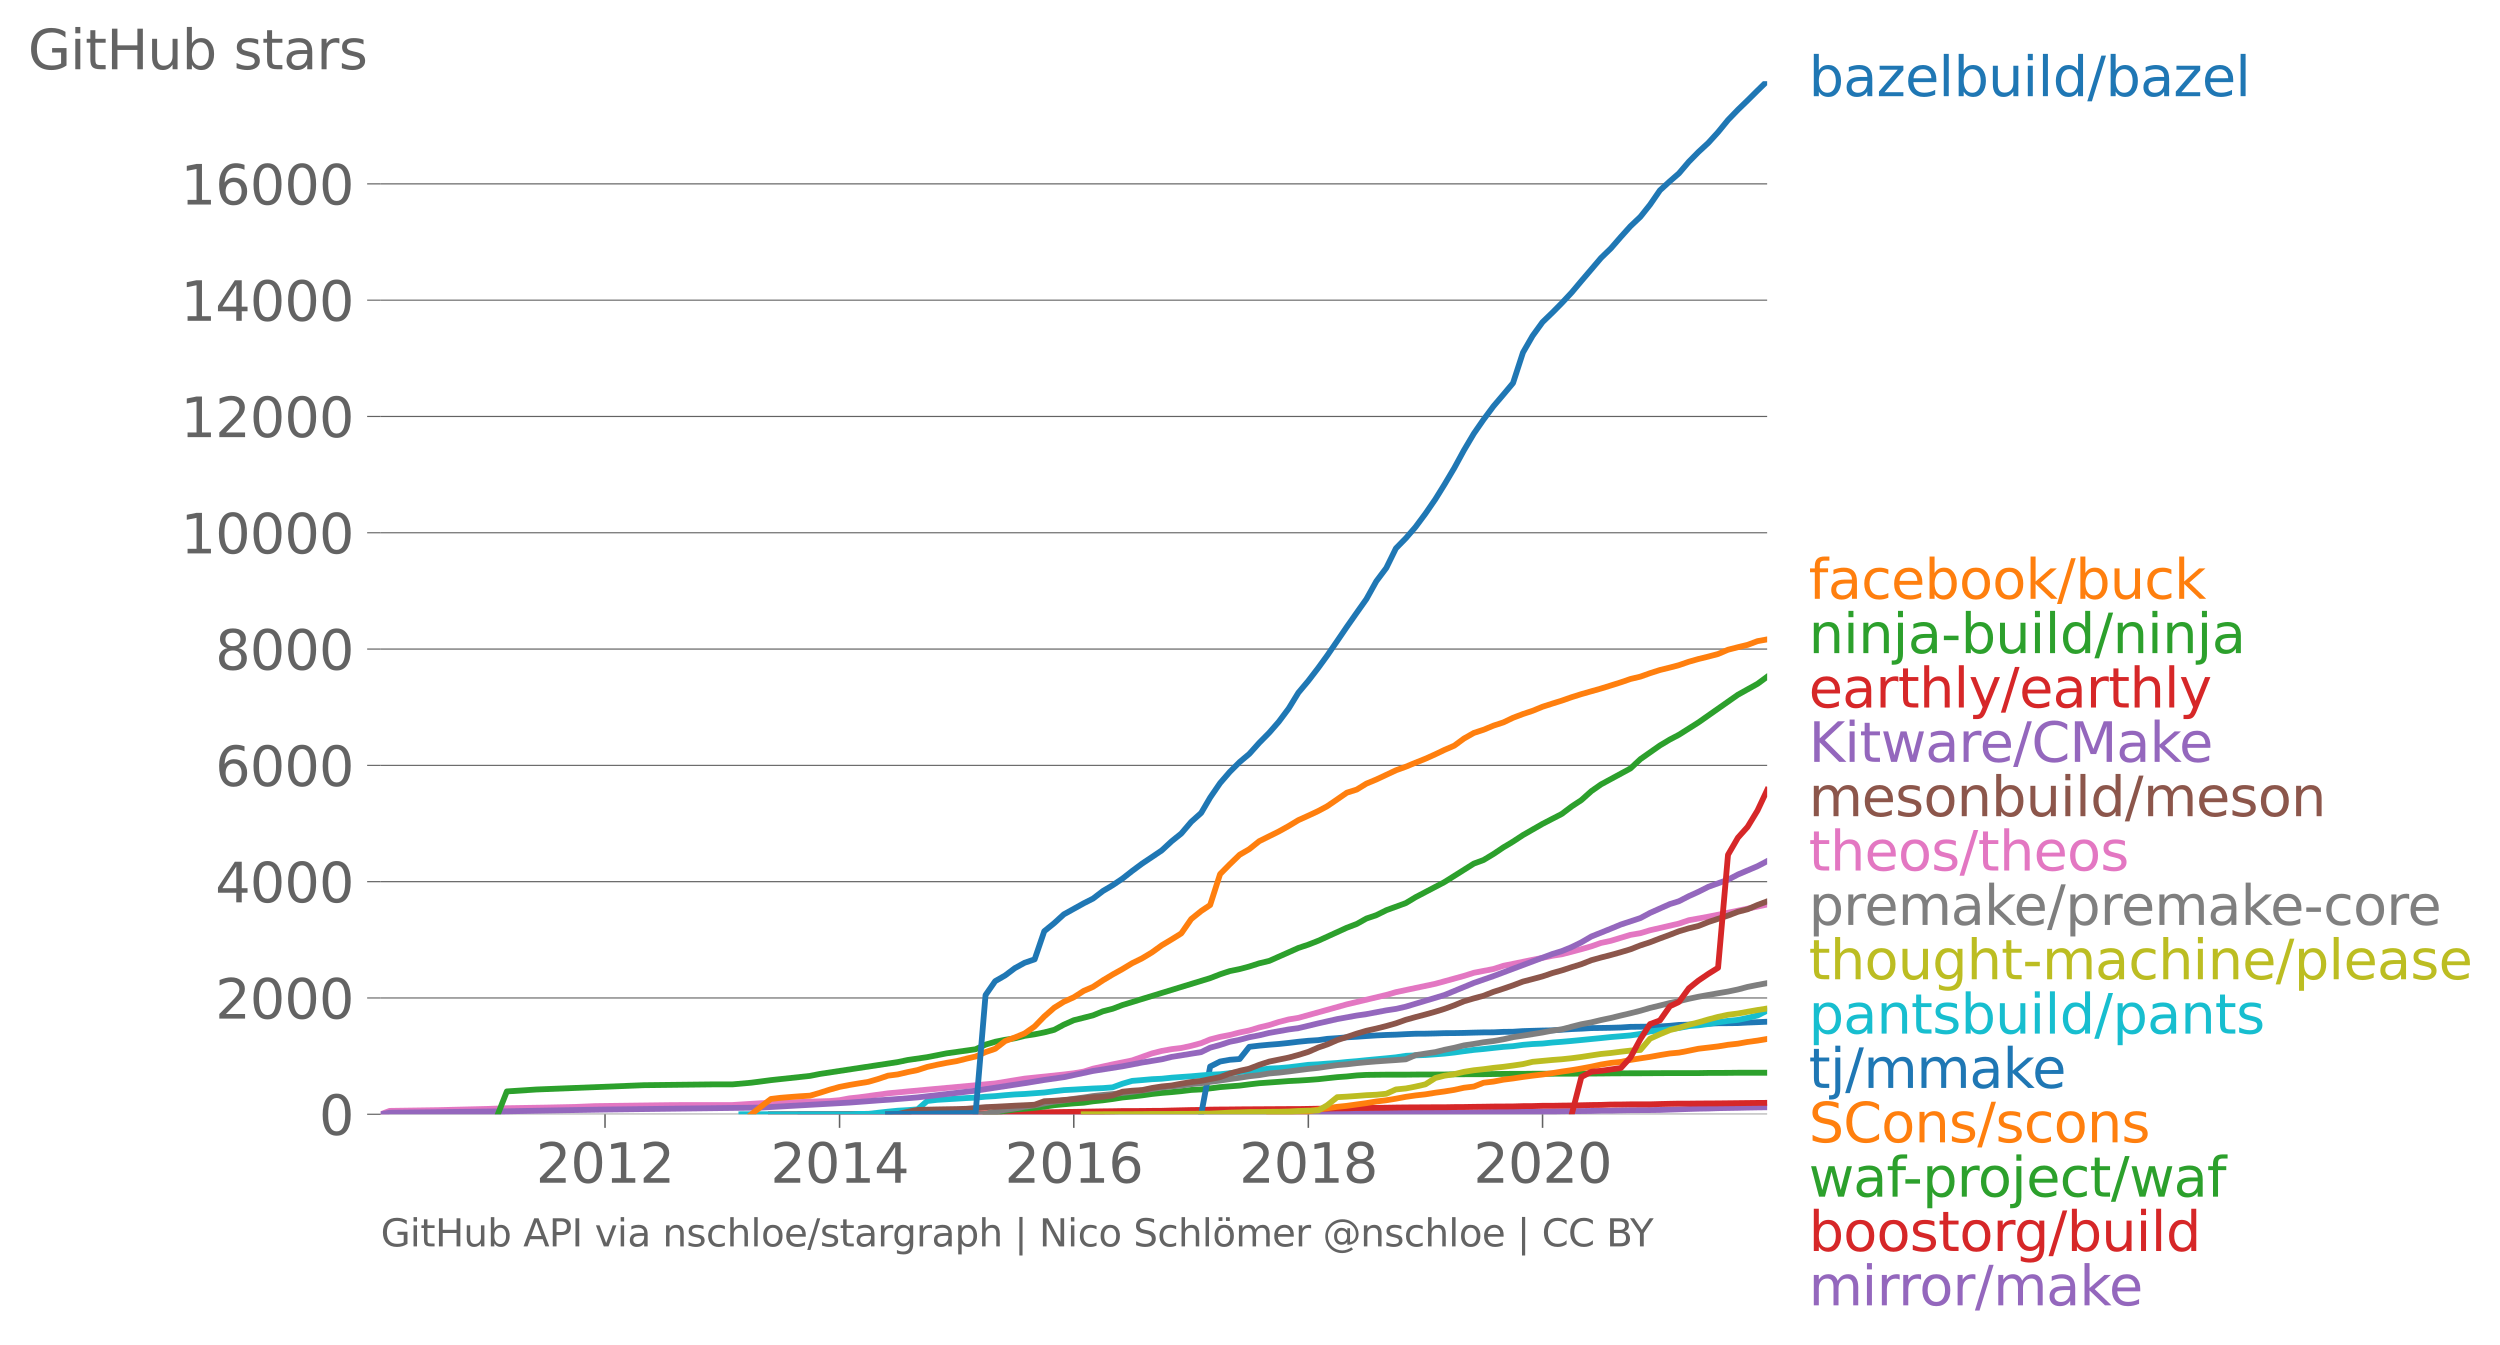 <svg xmlns:xlink="http://www.w3.org/1999/xlink" width="858.618" height="461.806" viewBox="0 0 643.964 346.355" xmlns="http://www.w3.org/2000/svg"><defs><style>*{stroke-linejoin:round;stroke-linecap:butt}</style></defs><g id="figure_1"><path d="M0 346.355h643.964V0H0v346.355z" style="fill:none" id="patch_1"/><g id="axes_1"><path d="M98.073 287.02h357.12V20.908H98.073V287.02z" style="fill:none" id="patch_2"/><g id="matplotlib.axis_1"><g id="xtick_1"><g id="line2d_1"><defs><path id="mb56881db1c" d="M0 0v3.5" style="stroke:#636363;stroke-width:.4"/></defs><use xlink:href="#mb56881db1c" x="155.844" y="287.02" style="fill:#636363;stroke:#636363;stroke-width:.4"/></g><g style="fill:#636363" transform="matrix(.14 0 0 -.14 138.029 304.658)" id="text_1"><defs><path id="DejaVuSans-32" d="M1228 531h2203V0H469v531q359 372 979 998 621 627 780 809 303 340 423 576 121 236 121 464 0 372-261 606-261 235-680 235-297 0-627-103-329-103-704-313v638q381 153 712 231 332 78 607 78 725 0 1156-363 431-362 431-968 0-288-108-546-107-257-392-607-78-91-497-524-418-433-1181-1211z" transform="scale(.016)"/><path id="DejaVuSans-30" d="M2034 4250q-487 0-733-480-245-479-245-1442 0-959 245-1439 246-480 733-480 491 0 736 480 246 480 246 1439 0 963-246 1442-245 480-736 480zm0 500q785 0 1199-621 414-620 414-1801 0-1178-414-1799Q2819-91 2034-91q-784 0-1198 620-414 621-414 1799 0 1181 414 1801 414 621 1198 621z" transform="scale(.016)"/><path id="DejaVuSans-31" d="M794 531h1031v3560L703 3866v575l1116 225h631V531h1031V0H794v531z" transform="scale(.016)"/></defs><use xlink:href="#DejaVuSans-32"/><use xlink:href="#DejaVuSans-30" x="63.623"/><use xlink:href="#DejaVuSans-31" x="127.246"/><use xlink:href="#DejaVuSans-32" x="190.869"/></g></g><g id="xtick_2"><use xlink:href="#mb56881db1c" x="216.259" y="287.02" style="fill:#636363;stroke:#636363;stroke-width:.4" id="line2d_2"/><g style="fill:#636363" transform="matrix(.14 0 0 -.14 198.444 304.658)" id="text_2"><defs><path id="DejaVuSans-34" d="M2419 4116 825 1625h1594v2491zm-166 550h794V1625h666v-525h-666V0h-628v1100H313v609l1940 2957z" transform="scale(.016)"/></defs><use xlink:href="#DejaVuSans-32"/><use xlink:href="#DejaVuSans-30" x="63.623"/><use xlink:href="#DejaVuSans-31" x="127.246"/><use xlink:href="#DejaVuSans-34" x="190.869"/></g></g><g id="xtick_3"><use xlink:href="#mb56881db1c" x="276.592" y="287.02" style="fill:#636363;stroke:#636363;stroke-width:.4" id="line2d_3"/><g style="fill:#636363" transform="matrix(.14 0 0 -.14 258.777 304.658)" id="text_3"><defs><path id="DejaVuSans-36" d="M2113 2584q-425 0-674-291-248-290-248-796 0-503 248-796 249-292 674-292t673 292q248 293 248 796 0 506-248 796-248 291-673 291zm1253 1979v-575q-238 112-480 171-242 60-480 60-625 0-955-422-329-422-376-1275 184 272 462 417 279 145 613 145 703 0 1111-427 408-426 408-1160 0-719-425-1154Q2819-91 2113-91q-810 0-1238 620-428 621-428 1799 0 1106 525 1764t1409 658q238 0 480-47t505-140z" transform="scale(.016)"/></defs><use xlink:href="#DejaVuSans-32"/><use xlink:href="#DejaVuSans-30" x="63.623"/><use xlink:href="#DejaVuSans-31" x="127.246"/><use xlink:href="#DejaVuSans-36" x="190.869"/></g></g><g id="xtick_4"><use xlink:href="#mb56881db1c" x="337.007" y="287.02" style="fill:#636363;stroke:#636363;stroke-width:.4" id="line2d_4"/><g style="fill:#636363" transform="matrix(.14 0 0 -.14 319.192 304.658)" id="text_4"><defs><path id="DejaVuSans-38" d="M2034 2216q-450 0-708-241-257-241-257-662 0-422 257-663 258-241 708-241t709 242q260 243 260 662 0 421-258 662-257 241-711 241zm-631 268q-406 100-633 378-226 279-226 679 0 559 398 884 399 325 1092 325 697 0 1094-325t397-884q0-400-227-679-226-278-629-378 456-106 710-416 255-309 255-755 0-679-414-1042Q2806-91 2034-91q-771 0-1186 362-414 363-414 1042 0 446 256 755 257 310 713 416zm-231 997q0-362 226-565 227-203 636-203 407 0 636 203 230 203 230 565 0 363-230 566-229 203-636 203-409 0-636-203-226-203-226-566z" transform="scale(.016)"/></defs><use xlink:href="#DejaVuSans-32"/><use xlink:href="#DejaVuSans-30" x="63.623"/><use xlink:href="#DejaVuSans-31" x="127.246"/><use xlink:href="#DejaVuSans-38" x="190.869"/></g></g><g id="xtick_5"><use xlink:href="#mb56881db1c" x="397.34" y="287.02" style="fill:#636363;stroke:#636363;stroke-width:.4" id="line2d_5"/><g style="fill:#636363" transform="matrix(.14 0 0 -.14 379.525 304.658)" id="text_5"><use xlink:href="#DejaVuSans-32"/><use xlink:href="#DejaVuSans-30" x="63.623"/><use xlink:href="#DejaVuSans-32" x="127.246"/><use xlink:href="#DejaVuSans-30" x="190.869"/></g></g></g><g id="matplotlib.axis_2"><g id="ytick_1"><path d="M98.073 287.02h357.12" clip-path="url(#pc12e504755)" style="fill:none;stroke:#636363;stroke-width:.3;stroke-linecap:square" id="line2d_6"/><g id="line2d_7"><defs><path id="m6173ed3a2f" d="M0 0h-3.5" style="stroke:#636363;stroke-width:.3"/></defs><use xlink:href="#m6173ed3a2f" x="98.073" y="287.02" style="fill:#636363;stroke:#636363;stroke-width:.3"/></g><use xlink:href="#DejaVuSans-30" style="fill:#636363" transform="matrix(.14 0 0 -.14 82.166 292.34)" id="text_6"/></g><g id="ytick_2"><path d="M98.073 257.063h357.12" clip-path="url(#pc12e504755)" style="fill:none;stroke:#636363;stroke-width:.3;stroke-linecap:square" id="line2d_8"/><use xlink:href="#m6173ed3a2f" x="98.073" y="257.063" style="fill:#636363;stroke:#636363;stroke-width:.3" id="line2d_9"/><g style="fill:#636363" transform="matrix(.14 0 0 -.14 55.443 262.382)" id="text_7"><use xlink:href="#DejaVuSans-32"/><use xlink:href="#DejaVuSans-30" x="63.623"/><use xlink:href="#DejaVuSans-30" x="127.246"/><use xlink:href="#DejaVuSans-30" x="190.869"/></g></g><g id="ytick_3"><path d="M98.073 227.105h357.12" clip-path="url(#pc12e504755)" style="fill:none;stroke:#636363;stroke-width:.3;stroke-linecap:square" id="line2d_10"/><use xlink:href="#m6173ed3a2f" x="98.073" y="227.105" style="fill:#636363;stroke:#636363;stroke-width:.3" id="line2d_11"/><g style="fill:#636363" transform="matrix(.14 0 0 -.14 55.443 232.424)" id="text_8"><use xlink:href="#DejaVuSans-34"/><use xlink:href="#DejaVuSans-30" x="63.623"/><use xlink:href="#DejaVuSans-30" x="127.246"/><use xlink:href="#DejaVuSans-30" x="190.869"/></g></g><g id="ytick_4"><path d="M98.073 197.148h357.12" clip-path="url(#pc12e504755)" style="fill:none;stroke:#636363;stroke-width:.3;stroke-linecap:square" id="line2d_12"/><use xlink:href="#m6173ed3a2f" x="98.073" y="197.148" style="fill:#636363;stroke:#636363;stroke-width:.3" id="line2d_13"/><g style="fill:#636363" transform="matrix(.14 0 0 -.14 55.443 202.467)" id="text_9"><use xlink:href="#DejaVuSans-36"/><use xlink:href="#DejaVuSans-30" x="63.623"/><use xlink:href="#DejaVuSans-30" x="127.246"/><use xlink:href="#DejaVuSans-30" x="190.869"/></g></g><g id="ytick_5"><path d="M98.073 167.19h357.12" clip-path="url(#pc12e504755)" style="fill:none;stroke:#636363;stroke-width:.3;stroke-linecap:square" id="line2d_14"/><use xlink:href="#m6173ed3a2f" x="98.073" y="167.19" style="fill:#636363;stroke:#636363;stroke-width:.3" id="line2d_15"/><g style="fill:#636363" transform="matrix(.14 0 0 -.14 55.443 172.51)" id="text_10"><use xlink:href="#DejaVuSans-38"/><use xlink:href="#DejaVuSans-30" x="63.623"/><use xlink:href="#DejaVuSans-30" x="127.246"/><use xlink:href="#DejaVuSans-30" x="190.869"/></g></g><g id="ytick_6"><path d="M98.073 137.233h357.12" clip-path="url(#pc12e504755)" style="fill:none;stroke:#636363;stroke-width:.3;stroke-linecap:square" id="line2d_16"/><use xlink:href="#m6173ed3a2f" x="98.073" y="137.233" style="fill:#636363;stroke:#636363;stroke-width:.3" id="line2d_17"/><g style="fill:#636363" transform="matrix(.14 0 0 -.14 46.536 142.552)" id="text_11"><use xlink:href="#DejaVuSans-31"/><use xlink:href="#DejaVuSans-30" x="63.623"/><use xlink:href="#DejaVuSans-30" x="127.246"/><use xlink:href="#DejaVuSans-30" x="190.869"/><use xlink:href="#DejaVuSans-30" x="254.492"/></g></g><g id="ytick_7"><path d="M98.073 107.275h357.12" clip-path="url(#pc12e504755)" style="fill:none;stroke:#636363;stroke-width:.3;stroke-linecap:square" id="line2d_18"/><use xlink:href="#m6173ed3a2f" x="98.073" y="107.275" style="fill:#636363;stroke:#636363;stroke-width:.3" id="line2d_19"/><g style="fill:#636363" transform="matrix(.14 0 0 -.14 46.536 112.594)" id="text_12"><use xlink:href="#DejaVuSans-31"/><use xlink:href="#DejaVuSans-32" x="63.623"/><use xlink:href="#DejaVuSans-30" x="127.246"/><use xlink:href="#DejaVuSans-30" x="190.869"/><use xlink:href="#DejaVuSans-30" x="254.492"/></g></g><g id="ytick_8"><path d="M98.073 77.318h357.12" clip-path="url(#pc12e504755)" style="fill:none;stroke:#636363;stroke-width:.3;stroke-linecap:square" id="line2d_20"/><use xlink:href="#m6173ed3a2f" x="98.073" y="77.318" style="fill:#636363;stroke:#636363;stroke-width:.3" id="line2d_21"/><g style="fill:#636363" transform="matrix(.14 0 0 -.14 46.536 82.637)" id="text_13"><use xlink:href="#DejaVuSans-31"/><use xlink:href="#DejaVuSans-34" x="63.623"/><use xlink:href="#DejaVuSans-30" x="127.246"/><use xlink:href="#DejaVuSans-30" x="190.869"/><use xlink:href="#DejaVuSans-30" x="254.492"/></g></g><g id="ytick_9"><path d="M98.073 47.36h357.12" clip-path="url(#pc12e504755)" style="fill:none;stroke:#636363;stroke-width:.3;stroke-linecap:square" id="line2d_22"/><use xlink:href="#m6173ed3a2f" x="98.073" y="47.361" style="fill:#636363;stroke:#636363;stroke-width:.3" id="line2d_23"/><g style="fill:#636363" transform="matrix(.14 0 0 -.14 46.536 52.68)" id="text_14"><use xlink:href="#DejaVuSans-31"/><use xlink:href="#DejaVuSans-36" x="63.623"/><use xlink:href="#DejaVuSans-30" x="127.246"/><use xlink:href="#DejaVuSans-30" x="190.869"/><use xlink:href="#DejaVuSans-30" x="254.492"/></g></g><g style="fill:#636363" transform="matrix(.14 0 0 -.14 7.2 17.838)" id="text_15"><defs><path id="DejaVuSans-47" d="M3809 666v1253H2778v519h1656V434q-365-259-806-392-440-133-940-133-1094 0-1712 639-617 640-617 1780 0 1144 617 1783 618 639 1712 639 456 0 867-113 411-112 758-331v-672q-350 297-744 447t-828 150q-857 0-1287-478-429-478-429-1425 0-944 429-1422 430-478 1287-478 334 0 596 58 263 58 472 180z" transform="scale(.016)"/><path id="DejaVuSans-69" d="M603 3500h575V0H603v3500zm0 1363h575v-729H603v729z" transform="scale(.016)"/><path id="DejaVuSans-74" d="M1172 4494v-994h1184v-447H1172V1153q0-428 117-550t477-122h590V0h-590q-666 0-919 248-253 249-253 905v1900H172v447h422v994h578z" transform="scale(.016)"/><path id="DejaVuSans-48" d="M628 4666h631V2753h2294v1913h631V0h-631v2222H1259V0H628v4666z" transform="scale(.016)"/><path id="DejaVuSans-75" d="M544 1381v2119h575V1403q0-497 193-746 194-248 582-248 465 0 735 297 271 297 271 810v1984h575V0h-575v538q-209-319-486-474-276-155-642-155-603 0-916 375-312 375-312 1097zm1447 2203z" transform="scale(.016)"/><path id="DejaVuSans-62" d="M3116 1747q0 634-261 995t-717 361q-457 0-718-361t-261-995q0-634 261-995t718-361q456 0 717 361t261 995zM1159 2969q182 312 458 463 277 152 661 152 638 0 1036-506 399-506 399-1331T3314 415Q2916-91 2278-91q-384 0-661 152-276 152-458 464V0H581v4863h578V2969z" transform="scale(.016)"/><path id="DejaVuSans-73" d="M2834 3397v-544q-243 125-506 187-262 63-544 63-428 0-642-131t-214-394q0-200 153-314t616-217l197-44q612-131 870-370t258-667q0-488-386-773Q2250-91 1575-91q-281 0-586 55T347 128v594q319-166 628-249 309-82 613-82 406 0 624 139 219 139 219 392 0 234-158 359-157 125-692 241l-200 47q-534 112-772 345-237 233-237 639 0 494 350 762 350 269 994 269 318 0 599-47 282-46 519-140z" transform="scale(.016)"/><path id="DejaVuSans-61" d="M2194 1759q-697 0-966-159t-269-544q0-306 202-486 202-179 548-179 479 0 768 339t289 901v128h-572zm1147 238V0h-575v531q-197-318-491-470T1556-91q-537 0-855 302-317 302-317 808 0 590 395 890 396 300 1180 300h807v57q0 397-261 614t-733 217q-300 0-585-72-284-72-546-216v532q315 122 612 182 297 61 578 61 760 0 1135-394 375-393 375-1193z" transform="scale(.016)"/><path id="DejaVuSans-72" d="M2631 2963q-97 56-211 82-114 27-251 27-488 0-749-317t-261-911V0H581v3500h578v-544q182 319 472 473 291 155 707 155 59 0 131-8 72-7 159-23l3-590z" transform="scale(.016)"/></defs><use xlink:href="#DejaVuSans-47"/><use xlink:href="#DejaVuSans-69" x="77.49"/><use xlink:href="#DejaVuSans-74" x="105.273"/><use xlink:href="#DejaVuSans-48" x="144.482"/><use xlink:href="#DejaVuSans-75" x="219.678"/><use xlink:href="#DejaVuSans-62" x="283.057"/><use xlink:href="#DejaVuSans-20" x="346.533"/><use xlink:href="#DejaVuSans-73" x="378.32"/><use xlink:href="#DejaVuSans-74" x="430.42"/><use xlink:href="#DejaVuSans-61" x="469.629"/><use xlink:href="#DejaVuSans-72" x="530.908"/><use xlink:href="#DejaVuSans-73" x="572.021"/></g></g><path d="m206.176 287.02 2.48-.03h10.165l2.314-.015h5.042l2.562-.015h22.563l2.562-.03h10.083l2.562-.015 2.48-.015h7.603l2.562-.03 2.397-.015h7.603l2.48-.015h2.562l2.562-.015H304.279l2.562-.015h2.562l2.314-.015 2.562-.015 2.48-.014 2.562-.015 2.479-.015h5.124l2.48-.015h2.562l2.48-.03h12.479l2.562-.015h5.041l2.563-.015 2.479-.015h2.562l2.48-.045 2.561-.03 2.563-.03h2.314l2.562-.015h5.041l2.48-.06 2.562-.045 2.562-.03 2.48-.045 2.561-.015 2.48-.015 2.562-.015 2.562-.015 2.397-.045 2.562-.03 2.48-.015 2.561-.03 2.48-.075h2.562l2.562-.074 2.48-.045 2.561-.015 2.48-.015 2.562-.03 2.562-.09 2.314-.075 2.562-.09 2.48-.075 2.562-.045 2.48-.09 2.561-.045 2.562-.044 2.48-.06 2.562-.045 2.48-.03" clip-path="url(#pc12e504755)" style="fill:none;stroke:#9467bd;stroke-width:1.5;stroke-linecap:square" id="line2d_24"/><path d="m198.573 287.02 2.479-.015 2.562-.015H213.697l2.562-.015 2.562-.045h2.314l2.562-.015h2.48l2.562-.03h2.48l2.561-.015 2.562-.015h5.042l2.48-.045h2.561l2.563-.015h2.314l2.562-.03 2.48-.03 2.561-.044 2.48-.015 2.562-.045 2.562-.075 2.48-.03 2.561-.045 2.48-.045 2.562-.03 2.562-.045 2.397-.045 2.562-.045 2.48-.03 2.561-.045h2.48l2.562-.015 2.562-.03 2.48-.015 2.561-.074 2.48-.06 2.562-.06 2.562-.03 2.314-.075 2.562-.03 2.48-.015 2.562-.03 2.479-.015 2.562-.015 2.562-.015 2.48-.015 2.562-.015h2.48l2.561-.045 2.562-.045 2.314-.03 2.562-.06 2.48-.015 2.562-.075 2.48-.015 2.561-.03 2.563-.03 2.479-.044 2.562-.03 2.48-.015 2.561-.015 2.563-.015h2.314l2.562-.045 2.48-.015 2.561-.045 2.48-.03 2.562-.045 2.562-.015 2.48-.015 2.561-.075 2.48-.015 2.562-.075h2.562l2.397-.045 2.562-.03 2.48-.06 2.561-.06 2.48-.03 2.562-.09 2.562-.014 2.48-.045h5.041l2.562-.075 2.562-.06 2.314-.045h2.562l2.48-.03 2.562-.015 2.48-.015 2.561-.03 2.562-.03 2.48-.03 2.562-.03 2.48-.015" clip-path="url(#pc12e504755)" style="fill:none;stroke:#d62728;stroke-width:1.5;stroke-linecap:square" id="line2d_25"/><path d="m253.864 287.02 2.48-.569 2.561-.315 2.48-.344 2.562-.21 2.562-.224 2.48-.3 2.561-.375 2.48-.24 2.562-.224 2.562-.18 2.397-.36 2.562-.254 2.48-.33 2.561-.404 2.48-.24 2.562-.299 2.562-.36 2.48-.269 2.561-.21 2.48-.24 2.562-.314 2.562-.135 2.314-.27 2.562-.329 2.48-.195 2.562-.194 2.479-.315 2.562-.3 2.562-.18 2.48-.179 2.562-.195 2.48-.12 2.561-.164 2.562-.195 2.314-.255 2.562-.27 2.48-.179 2.562-.27 2.48-.134 2.561-.03 2.563-.03h5.041l2.48-.03 2.561-.015H372.05l2.562-.045 2.48-.015 2.561-.015h2.48l2.562-.045 2.562-.03 2.48-.015h2.561l2.48-.03h5.124l2.397-.015h2.562l2.48-.015 2.561-.015 2.48-.015 2.562-.03 2.562-.015 2.48-.015h2.561l2.48-.015 2.562-.015 2.562-.015h7.356l2.562-.045h2.48l2.561-.015 2.562-.03h7.522" clip-path="url(#pc12e504755)" style="fill:none;stroke:#2ca02c;stroke-width:1.5;stroke-linecap:square" id="line2d_26"/><g style="fill:#1f77b4" transform="matrix(.14 0 0 -.14 465.907 24.771)" id="text_16"><defs><path id="DejaVuSans-7a" d="M353 3500h2731v-525L922 459h2162V0H275v525l2163 2516H353v459z" transform="scale(.016)"/><path id="DejaVuSans-65" d="M3597 1894v-281H953q38-594 358-905t892-311q331 0 642 81t618 244V178Q3153 47 2828-22t-659-69q-838 0-1327 487-489 488-489 1320 0 859 464 1363 464 505 1252 505 706 0 1117-455 411-454 411-1235zm-575 169q-6 471-264 752-258 282-683 282-481 0-770-272t-333-766l2050 4z" transform="scale(.016)"/><path id="DejaVuSans-6c" d="M603 4863h575V0H603v4863z" transform="scale(.016)"/><path id="DejaVuSans-64" d="M2906 2969v1894h575V0h-575v525q-181-312-458-464-276-152-664-152-634 0-1033 506-398 507-398 1332t398 1331q399 506 1033 506 388 0 664-152 277-151 458-463zM947 1747q0-634 261-995t717-361q456 0 718 361 263 361 263 995t-263 995q-262 361-718 361t-717-361q-261-361-261-995z" transform="scale(.016)"/><path id="DejaVuSans-2f" d="M1625 4666h531L531-594H0l1625 5260z" transform="scale(.016)"/></defs><use xlink:href="#DejaVuSans-62"/><use xlink:href="#DejaVuSans-61" x="63.477"/><use xlink:href="#DejaVuSans-7a" x="124.756"/><use xlink:href="#DejaVuSans-65" x="177.246"/><use xlink:href="#DejaVuSans-6c" x="238.77"/><use xlink:href="#DejaVuSans-62" x="266.553"/><use xlink:href="#DejaVuSans-75" x="330.029"/><use xlink:href="#DejaVuSans-69" x="393.408"/><use xlink:href="#DejaVuSans-6c" x="421.191"/><use xlink:href="#DejaVuSans-64" x="448.975"/><use xlink:href="#DejaVuSans-2f" x="512.451"/><use xlink:href="#DejaVuSans-62" x="546.143"/><use xlink:href="#DejaVuSans-61" x="609.619"/><use xlink:href="#DejaVuSans-7a" x="670.898"/><use xlink:href="#DejaVuSans-65" x="723.389"/><use xlink:href="#DejaVuSans-6c" x="784.912"/></g><g style="fill:#ff7f0e" transform="matrix(.14 0 0 -.14 465.907 154.243)" id="text_17"><defs><path id="DejaVuSans-66" d="M2375 4863v-479h-550q-309 0-430-125-120-125-120-450v-309h947v-447h-947V0H697v3053H147v447h550v244q0 584 272 851 272 268 862 268h544z" transform="scale(.016)"/><path id="DejaVuSans-63" d="M3122 3366v-538q-244 135-489 202t-495 67q-560 0-870-355-309-354-309-995t309-996q310-354 870-354 250 0 495 67t489 202V134Q2881 22 2623-34q-257-57-548-57-791 0-1257 497-465 497-465 1341 0 856 470 1346 471 491 1290 491 265 0 518-55 253-54 491-163z" transform="scale(.016)"/><path id="DejaVuSans-6f" d="M1959 3097q-462 0-731-361t-269-989q0-628 267-989 268-361 733-361 460 0 728 362 269 363 269 988 0 622-269 986-268 364-728 364zm0 487q750 0 1178-488 429-487 429-1349 0-859-429-1349Q2709-91 1959-91q-753 0-1180 489-426 490-426 1349 0 862 426 1349 427 488 1180 488z" transform="scale(.016)"/><path id="DejaVuSans-6b" d="M581 4863h578V1991l1716 1509h734L1753 1863 3688 0h-750L1159 1709V0H581v4863z" transform="scale(.016)"/></defs><use xlink:href="#DejaVuSans-66"/><use xlink:href="#DejaVuSans-61" x="35.205"/><use xlink:href="#DejaVuSans-63" x="96.484"/><use xlink:href="#DejaVuSans-65" x="151.465"/><use xlink:href="#DejaVuSans-62" x="212.988"/><use xlink:href="#DejaVuSans-6f" x="276.465"/><use xlink:href="#DejaVuSans-6f" x="337.646"/><use xlink:href="#DejaVuSans-6b" x="398.828"/><use xlink:href="#DejaVuSans-2f" x="456.738"/><use xlink:href="#DejaVuSans-62" x="490.43"/><use xlink:href="#DejaVuSans-75" x="553.906"/><use xlink:href="#DejaVuSans-63" x="617.285"/><use xlink:href="#DejaVuSans-6b" x="672.266"/></g><g style="fill:#2ca02c" transform="matrix(.14 0 0 -.14 465.907 168.243)" id="text_18"><defs><path id="DejaVuSans-6e" d="M3513 2113V0h-575v2094q0 497-194 743-194 247-581 247-466 0-735-297-269-296-269-809V0H581v3500h578v-544q207 316 486 472 280 156 646 156 603 0 912-373 310-373 310-1098z" transform="scale(.016)"/><path id="DejaVuSans-6a" d="M603 3500h575V-63q0-668-255-968-254-300-820-300h-219v487H38q328 0 446 152Q603-541 603-63v3563zm0 1363h575v-729H603v729z" transform="scale(.016)"/><path id="DejaVuSans-2d" d="M313 2009h1684v-512H313v512z" transform="scale(.016)"/></defs><use xlink:href="#DejaVuSans-6e"/><use xlink:href="#DejaVuSans-69" x="63.379"/><use xlink:href="#DejaVuSans-6e" x="91.162"/><use xlink:href="#DejaVuSans-6a" x="154.541"/><use xlink:href="#DejaVuSans-61" x="182.324"/><use xlink:href="#DejaVuSans-2d" x="243.604"/><use xlink:href="#DejaVuSans-62" x="279.688"/><use xlink:href="#DejaVuSans-75" x="343.164"/><use xlink:href="#DejaVuSans-69" x="406.543"/><use xlink:href="#DejaVuSans-6c" x="434.326"/><use xlink:href="#DejaVuSans-64" x="462.109"/><use xlink:href="#DejaVuSans-2f" x="525.586"/><use xlink:href="#DejaVuSans-6e" x="559.277"/><use xlink:href="#DejaVuSans-69" x="622.656"/><use xlink:href="#DejaVuSans-6e" x="650.439"/><use xlink:href="#DejaVuSans-6a" x="713.818"/><use xlink:href="#DejaVuSans-61" x="741.602"/></g><g style="fill:#d62728" transform="matrix(.14 0 0 -.14 465.907 182.243)" id="text_19"><defs><path id="DejaVuSans-68" d="M3513 2113V0h-575v2094q0 497-194 743-194 247-581 247-466 0-735-297-269-296-269-809V0H581v4863h578V2956q207 316 486 472 280 156 646 156 603 0 912-373 310-373 310-1098z" transform="scale(.016)"/><path id="DejaVuSans-79" d="M2059-325q-243-625-475-815-231-191-618-191H506v481h338q237 0 368 113 132 112 291 531l103 262L191 3500h609L1894 763l1094 2737h609L2059-325z" transform="scale(.016)"/></defs><use xlink:href="#DejaVuSans-65"/><use xlink:href="#DejaVuSans-61" x="61.523"/><use xlink:href="#DejaVuSans-72" x="122.803"/><use xlink:href="#DejaVuSans-74" x="163.916"/><use xlink:href="#DejaVuSans-68" x="203.125"/><use xlink:href="#DejaVuSans-6c" x="266.504"/><use xlink:href="#DejaVuSans-79" x="294.287"/><use xlink:href="#DejaVuSans-2f" x="353.467"/><use xlink:href="#DejaVuSans-65" x="387.158"/><use xlink:href="#DejaVuSans-61" x="448.682"/><use xlink:href="#DejaVuSans-72" x="509.961"/><use xlink:href="#DejaVuSans-74" x="551.074"/><use xlink:href="#DejaVuSans-68" x="590.283"/><use xlink:href="#DejaVuSans-6c" x="653.662"/><use xlink:href="#DejaVuSans-79" x="681.445"/></g><g style="fill:#9467bd" transform="matrix(.14 0 0 -.14 465.907 196.243)" id="text_20"><defs><path id="DejaVuSans-4b" d="M628 4666h631V2694l2094 1972h813L1850 2491 4331 0h-831L1259 2247V0H628v4666z" transform="scale(.016)"/><path id="DejaVuSans-77" d="M269 3500h575l719-2731 715 2731h678l719-2731 716 2731h575L4050 0h-678l-753 2869L1863 0h-679L269 3500z" transform="scale(.016)"/><path id="DejaVuSans-43" d="M4122 4306v-665q-319 297-680 443-361 147-767 147-800 0-1225-489t-425-1414q0-922 425-1411t1225-489q406 0 767 147t680 444V359q-331-225-702-338-370-112-782-112-1060 0-1670 648-609 649-609 1771 0 1125 609 1773 610 649 1670 649 418 0 788-111 371-111 696-333z" transform="scale(.016)"/><path id="DejaVuSans-4d" d="M628 4666h941l1190-3175 1197 3175h941V0h-616v4097L3078 897h-634L1241 4097V0H628v4666z" transform="scale(.016)"/></defs><use xlink:href="#DejaVuSans-4b"/><use xlink:href="#DejaVuSans-69" x="65.576"/><use xlink:href="#DejaVuSans-74" x="93.359"/><use xlink:href="#DejaVuSans-77" x="132.568"/><use xlink:href="#DejaVuSans-61" x="214.355"/><use xlink:href="#DejaVuSans-72" x="275.635"/><use xlink:href="#DejaVuSans-65" x="314.498"/><use xlink:href="#DejaVuSans-2f" x="376.021"/><use xlink:href="#DejaVuSans-43" x="409.713"/><use xlink:href="#DejaVuSans-4d" x="479.537"/><use xlink:href="#DejaVuSans-61" x="565.816"/><use xlink:href="#DejaVuSans-6b" x="627.096"/><use xlink:href="#DejaVuSans-65" x="681.381"/></g><g style="fill:#8c564b" transform="matrix(.14 0 0 -.14 465.907 210.243)" id="text_21"><defs><path id="DejaVuSans-6d" d="M3328 2828q216 388 516 572t706 184q547 0 844-383 297-382 297-1088V0h-578v2094q0 503-179 746-178 244-543 244-447 0-707-297-259-296-259-809V0h-578v2094q0 506-178 748t-550 242q-441 0-701-298-259-298-259-808V0H581v3500h578v-544q197 322 472 475t653 153q382 0 649-194 267-193 395-562z" transform="scale(.016)"/></defs><use xlink:href="#DejaVuSans-6d"/><use xlink:href="#DejaVuSans-65" x="97.412"/><use xlink:href="#DejaVuSans-73" x="158.936"/><use xlink:href="#DejaVuSans-6f" x="211.035"/><use xlink:href="#DejaVuSans-6e" x="272.217"/><use xlink:href="#DejaVuSans-62" x="335.596"/><use xlink:href="#DejaVuSans-75" x="399.072"/><use xlink:href="#DejaVuSans-69" x="462.451"/><use xlink:href="#DejaVuSans-6c" x="490.234"/><use xlink:href="#DejaVuSans-64" x="518.018"/><use xlink:href="#DejaVuSans-2f" x="581.494"/><use xlink:href="#DejaVuSans-6d" x="615.186"/><use xlink:href="#DejaVuSans-65" x="712.598"/><use xlink:href="#DejaVuSans-73" x="774.121"/><use xlink:href="#DejaVuSans-6f" x="826.221"/><use xlink:href="#DejaVuSans-6e" x="887.402"/></g><g style="fill:#e377c2" transform="matrix(.14 0 0 -.14 465.907 224.243)" id="text_22"><use xlink:href="#DejaVuSans-74"/><use xlink:href="#DejaVuSans-68" x="39.209"/><use xlink:href="#DejaVuSans-65" x="102.588"/><use xlink:href="#DejaVuSans-6f" x="164.111"/><use xlink:href="#DejaVuSans-73" x="225.293"/><use xlink:href="#DejaVuSans-2f" x="277.393"/><use xlink:href="#DejaVuSans-74" x="311.084"/><use xlink:href="#DejaVuSans-68" x="350.293"/><use xlink:href="#DejaVuSans-65" x="413.672"/><use xlink:href="#DejaVuSans-6f" x="475.195"/><use xlink:href="#DejaVuSans-73" x="536.377"/></g><g style="fill:#7f7f7f" transform="matrix(.14 0 0 -.14 465.907 238.243)" id="text_23"><defs><path id="DejaVuSans-70" d="M1159 525v-1856H581v4831h578v-531q182 312 458 463 277 152 661 152 638 0 1036-506 399-506 399-1331T3314 415Q2916-91 2278-91q-384 0-661 152-276 152-458 464zm1957 1222q0 634-261 995t-717 361q-457 0-718-361t-261-995q0-634 261-995t718-361q456 0 717 361t261 995z" transform="scale(.016)"/></defs><use xlink:href="#DejaVuSans-70"/><use xlink:href="#DejaVuSans-72" x="63.477"/><use xlink:href="#DejaVuSans-65" x="102.34"/><use xlink:href="#DejaVuSans-6d" x="163.863"/><use xlink:href="#DejaVuSans-61" x="261.275"/><use xlink:href="#DejaVuSans-6b" x="322.555"/><use xlink:href="#DejaVuSans-65" x="376.84"/><use xlink:href="#DejaVuSans-2f" x="438.363"/><use xlink:href="#DejaVuSans-70" x="472.055"/><use xlink:href="#DejaVuSans-72" x="535.531"/><use xlink:href="#DejaVuSans-65" x="574.395"/><use xlink:href="#DejaVuSans-6d" x="635.918"/><use xlink:href="#DejaVuSans-61" x="733.33"/><use xlink:href="#DejaVuSans-6b" x="794.609"/><use xlink:href="#DejaVuSans-65" x="848.895"/><use xlink:href="#DejaVuSans-2d" x="910.418"/><use xlink:href="#DejaVuSans-63" x="946.502"/><use xlink:href="#DejaVuSans-6f" x="1001.482"/><use xlink:href="#DejaVuSans-72" x="1062.664"/><use xlink:href="#DejaVuSans-65" x="1101.527"/></g><g style="fill:#bcbd22" transform="matrix(.14 0 0 -.14 465.907 252.243)" id="text_24"><defs><path id="DejaVuSans-67" d="M2906 1791q0 625-258 968-257 344-723 344-462 0-720-344-258-343-258-968 0-622 258-966t720-344q466 0 723 344 258 344 258 966zm575-1357q0-893-397-1329-396-436-1215-436-303 0-572 45t-522 139v559q253-137 500-202 247-66 503-66 566 0 847 295t281 892v285q-178-310-456-463T1784 0Q1141 0 747 490 353 981 353 1791q0 812 394 1302 394 491 1037 491 388 0 666-153t456-462v531h575V434z" transform="scale(.016)"/></defs><use xlink:href="#DejaVuSans-74"/><use xlink:href="#DejaVuSans-68" x="39.209"/><use xlink:href="#DejaVuSans-6f" x="102.588"/><use xlink:href="#DejaVuSans-75" x="163.77"/><use xlink:href="#DejaVuSans-67" x="227.148"/><use xlink:href="#DejaVuSans-68" x="290.625"/><use xlink:href="#DejaVuSans-74" x="354.004"/><use xlink:href="#DejaVuSans-2d" x="393.213"/><use xlink:href="#DejaVuSans-6d" x="429.297"/><use xlink:href="#DejaVuSans-61" x="526.709"/><use xlink:href="#DejaVuSans-63" x="587.988"/><use xlink:href="#DejaVuSans-68" x="642.969"/><use xlink:href="#DejaVuSans-69" x="706.348"/><use xlink:href="#DejaVuSans-6e" x="734.131"/><use xlink:href="#DejaVuSans-65" x="797.51"/><use xlink:href="#DejaVuSans-2f" x="859.033"/><use xlink:href="#DejaVuSans-70" x="892.725"/><use xlink:href="#DejaVuSans-6c" x="956.201"/><use xlink:href="#DejaVuSans-65" x="983.984"/><use xlink:href="#DejaVuSans-61" x="1045.508"/><use xlink:href="#DejaVuSans-73" x="1106.787"/><use xlink:href="#DejaVuSans-65" x="1158.887"/></g><g style="fill:#17becf" transform="matrix(.14 0 0 -.14 465.907 266.243)" id="text_25"><use xlink:href="#DejaVuSans-70"/><use xlink:href="#DejaVuSans-61" x="63.477"/><use xlink:href="#DejaVuSans-6e" x="124.756"/><use xlink:href="#DejaVuSans-74" x="188.135"/><use xlink:href="#DejaVuSans-73" x="227.344"/><use xlink:href="#DejaVuSans-62" x="279.443"/><use xlink:href="#DejaVuSans-75" x="342.92"/><use xlink:href="#DejaVuSans-69" x="406.299"/><use xlink:href="#DejaVuSans-6c" x="434.082"/><use xlink:href="#DejaVuSans-64" x="461.865"/><use xlink:href="#DejaVuSans-2f" x="525.342"/><use xlink:href="#DejaVuSans-70" x="559.033"/><use xlink:href="#DejaVuSans-61" x="622.51"/><use xlink:href="#DejaVuSans-6e" x="683.789"/><use xlink:href="#DejaVuSans-74" x="747.168"/><use xlink:href="#DejaVuSans-73" x="786.377"/></g><g style="fill:#1f77b4" transform="matrix(.14 0 0 -.14 465.907 280.243)" id="text_26"><use xlink:href="#DejaVuSans-74"/><use xlink:href="#DejaVuSans-6a" x="39.209"/><use xlink:href="#DejaVuSans-2f" x="66.992"/><use xlink:href="#DejaVuSans-6d" x="100.684"/><use xlink:href="#DejaVuSans-6d" x="198.096"/><use xlink:href="#DejaVuSans-61" x="295.508"/><use xlink:href="#DejaVuSans-6b" x="356.787"/><use xlink:href="#DejaVuSans-65" x="411.072"/></g><g style="fill:#ff7f0e" transform="matrix(.14 0 0 -.14 465.907 294.243)" id="text_27"><defs><path id="DejaVuSans-53" d="M3425 4513v-616q-359 172-678 256-319 85-616 85-515 0-795-200t-280-569q0-310 186-468 186-157 705-254l381-78q706-135 1042-474t336-907q0-679-455-1029Q2797-91 1919-91q-331 0-705 75-373 75-773 222v650q384-215 753-325 369-109 725-109 540 0 834 212 294 213 294 607 0 343-211 537t-692 291l-385 75q-706 140-1022 440-315 300-315 835 0 619 436 975t1201 356q329 0 669-60 341-59 697-177z" transform="scale(.016)"/></defs><use xlink:href="#DejaVuSans-53"/><use xlink:href="#DejaVuSans-43" x="63.477"/><use xlink:href="#DejaVuSans-6f" x="133.301"/><use xlink:href="#DejaVuSans-6e" x="194.482"/><use xlink:href="#DejaVuSans-73" x="257.861"/><use xlink:href="#DejaVuSans-2f" x="309.961"/><use xlink:href="#DejaVuSans-73" x="343.652"/><use xlink:href="#DejaVuSans-63" x="395.752"/><use xlink:href="#DejaVuSans-6f" x="450.732"/><use xlink:href="#DejaVuSans-6e" x="511.914"/><use xlink:href="#DejaVuSans-73" x="575.293"/></g><g style="fill:#2ca02c" transform="matrix(.14 0 0 -.14 465.907 308.243)" id="text_28"><use xlink:href="#DejaVuSans-77"/><use xlink:href="#DejaVuSans-61" x="81.787"/><use xlink:href="#DejaVuSans-66" x="143.066"/><use xlink:href="#DejaVuSans-2d" x="172.771"/><use xlink:href="#DejaVuSans-70" x="208.855"/><use xlink:href="#DejaVuSans-72" x="272.332"/><use xlink:href="#DejaVuSans-6f" x="311.195"/><use xlink:href="#DejaVuSans-6a" x="372.377"/><use xlink:href="#DejaVuSans-65" x="400.16"/><use xlink:href="#DejaVuSans-63" x="461.684"/><use xlink:href="#DejaVuSans-74" x="516.664"/><use xlink:href="#DejaVuSans-2f" x="555.873"/><use xlink:href="#DejaVuSans-77" x="589.564"/><use xlink:href="#DejaVuSans-61" x="671.352"/><use xlink:href="#DejaVuSans-66" x="732.631"/></g><g style="fill:#d62728" transform="matrix(.14 0 0 -.14 465.907 322.243)" id="text_29"><use xlink:href="#DejaVuSans-62"/><use xlink:href="#DejaVuSans-6f" x="63.477"/><use xlink:href="#DejaVuSans-6f" x="124.658"/><use xlink:href="#DejaVuSans-73" x="185.84"/><use xlink:href="#DejaVuSans-74" x="237.939"/><use xlink:href="#DejaVuSans-6f" x="277.148"/><use xlink:href="#DejaVuSans-72" x="338.33"/><use xlink:href="#DejaVuSans-67" x="377.693"/><use xlink:href="#DejaVuSans-2f" x="441.17"/><use xlink:href="#DejaVuSans-62" x="474.861"/><use xlink:href="#DejaVuSans-75" x="538.338"/><use xlink:href="#DejaVuSans-69" x="601.717"/><use xlink:href="#DejaVuSans-6c" x="629.5"/><use xlink:href="#DejaVuSans-64" x="657.283"/></g><g style="fill:#9467bd" transform="matrix(.14 0 0 -.14 465.907 336.243)" id="text_30"><use xlink:href="#DejaVuSans-6d"/><use xlink:href="#DejaVuSans-69" x="97.412"/><use xlink:href="#DejaVuSans-72" x="125.195"/><use xlink:href="#DejaVuSans-72" x="164.559"/><use xlink:href="#DejaVuSans-6f" x="203.422"/><use xlink:href="#DejaVuSans-72" x="264.604"/><use xlink:href="#DejaVuSans-2f" x="305.717"/><use xlink:href="#DejaVuSans-6d" x="339.408"/><use xlink:href="#DejaVuSans-61" x="436.82"/><use xlink:href="#DejaVuSans-6b" x="498.1"/><use xlink:href="#DejaVuSans-65" x="552.385"/></g><g style="fill:#636363" transform="matrix(.097 0 0 -.097 98.073 321.056)" id="text_31"><defs><path id="DejaVuSans-41" d="m2188 4044-857-2322h1716l-859 2322zm-357 622h716L4325 0h-656l-425 1197H1141L716 0H50l1781 4666z" transform="scale(.016)"/><path id="DejaVuSans-50" d="M1259 4147V2394h794q441 0 681 228 241 228 241 650 0 419-241 647-240 228-681 228h-794zm-631 519h1425q785 0 1186-355 402-355 402-1039 0-691-402-1044-401-353-1186-353h-794V0H628v4666z" transform="scale(.016)"/><path id="DejaVuSans-49" d="M628 4666h631V0H628v4666z" transform="scale(.016)"/><path id="DejaVuSans-76" d="M191 3500h609L1894 563l1094 2937h609L2284 0h-781L191 3500z" transform="scale(.016)"/><path id="DejaVuSans-7c" d="M1344 4891v-6400H813v6400h531z" transform="scale(.016)"/><path id="DejaVuSans-4e" d="M628 4666h850L3547 763v3903h612V0h-850L1241 3903V0H628v4666z" transform="scale(.016)"/><path id="DejaVuSans-f6" d="M1959 3097q-462 0-731-361t-269-989q0-628 267-989 268-361 733-361 460 0 728 362 269 363 269 988 0 622-269 986-268 364-728 364zm0 487q750 0 1178-488 429-487 429-1349 0-859-429-1349Q2709-91 1959-91q-753 0-1180 489-426 490-426 1349 0 862 426 1349 427 488 1180 488zm295 1266h634v-631h-634v631zm-1222 0h634v-631h-634v631z" transform="scale(.016)"/><path id="DejaVuSans-40" d="M2381 1678q0-447 222-702 222-254 610-254 384 0 604 256 221 256 221 700 0 438-225 695-225 258-607 258-378 0-602-256-223-256-223-697zm1703-934q-187-241-429-355t-564-114q-538 0-874 389t-336 1014q0 625 337 1015 338 391 873 391 322 0 565-117 244-117 428-354v409h447V722q457 69 714 417 258 349 258 902 0 334-99 628-98 294-298 544-325 409-792 626t-1017 217q-384 0-738-102-353-101-653-301-490-319-767-836-276-517-276-1120 0-497 179-932 180-434 521-765 328-325 759-495 431-171 922-171 403 0 792 136t714 389l281-347q-390-303-851-464t-936-161q-578 0-1091 205-512 205-912 595Q841 78 631 592q-209 514-209 1105 0 569 212 1084 213 516 607 907 403 396 931 607t1119 211q662 0 1229-272 568-271 952-771 234-307 357-666 124-359 124-744 0-822-497-1297T4084 263v481z" transform="scale(.016)"/><path id="DejaVuSans-42" d="M1259 2228V519h1013q509 0 754 211 246 211 246 645 0 438-246 645-245 208-754 208H1259zm0 1919V2741h935q462 0 688 173 227 174 227 530 0 353-227 528-226 175-688 175h-935zm-631 519h1613q722 0 1112-300 391-300 391-853 0-429-200-682t-588-315q466-100 724-418 258-317 258-792 0-625-425-966Q3088 0 2303 0H628v4666z" transform="scale(.016)"/><path id="DejaVuSans-59" d="M-13 4666h679l1293-1919 1285 1919h678L2272 2222V0h-634v2222L-13 4666z" transform="scale(.016)"/></defs><use xlink:href="#DejaVuSans-47"/><use xlink:href="#DejaVuSans-69" x="77.49"/><use xlink:href="#DejaVuSans-74" x="105.273"/><use xlink:href="#DejaVuSans-48" x="144.482"/><use xlink:href="#DejaVuSans-75" x="219.678"/><use xlink:href="#DejaVuSans-62" x="283.057"/><use xlink:href="#DejaVuSans-20" x="346.533"/><use xlink:href="#DejaVuSans-41" x="378.32"/><use xlink:href="#DejaVuSans-50" x="446.729"/><use xlink:href="#DejaVuSans-49" x="507.031"/><use xlink:href="#DejaVuSans-20" x="536.523"/><use xlink:href="#DejaVuSans-76" x="568.311"/><use xlink:href="#DejaVuSans-69" x="627.49"/><use xlink:href="#DejaVuSans-61" x="655.273"/><use xlink:href="#DejaVuSans-20" x="716.553"/><use xlink:href="#DejaVuSans-6e" x="748.34"/><use xlink:href="#DejaVuSans-73" x="811.719"/><use xlink:href="#DejaVuSans-63" x="863.818"/><use xlink:href="#DejaVuSans-68" x="918.799"/><use xlink:href="#DejaVuSans-6c" x="982.178"/><use xlink:href="#DejaVuSans-6f" x="1009.961"/><use xlink:href="#DejaVuSans-65" x="1071.143"/><use xlink:href="#DejaVuSans-2f" x="1132.666"/><use xlink:href="#DejaVuSans-73" x="1166.357"/><use xlink:href="#DejaVuSans-74" x="1218.457"/><use xlink:href="#DejaVuSans-61" x="1257.666"/><use xlink:href="#DejaVuSans-72" x="1318.945"/><use xlink:href="#DejaVuSans-67" x="1358.309"/><use xlink:href="#DejaVuSans-72" x="1421.785"/><use xlink:href="#DejaVuSans-61" x="1462.898"/><use xlink:href="#DejaVuSans-70" x="1524.178"/><use xlink:href="#DejaVuSans-68" x="1587.654"/><use xlink:href="#DejaVuSans-20" x="1651.033"/><use xlink:href="#DejaVuSans-7c" x="1682.82"/><use xlink:href="#DejaVuSans-20" x="1716.512"/><use xlink:href="#DejaVuSans-4e" x="1748.299"/><use xlink:href="#DejaVuSans-69" x="1823.104"/><use xlink:href="#DejaVuSans-63" x="1850.887"/><use xlink:href="#DejaVuSans-6f" x="1905.867"/><use xlink:href="#DejaVuSans-20" x="1967.049"/><use xlink:href="#DejaVuSans-53" x="1998.836"/><use xlink:href="#DejaVuSans-63" x="2062.313"/><use xlink:href="#DejaVuSans-68" x="2117.293"/><use xlink:href="#DejaVuSans-6c" x="2180.672"/><use xlink:href="#DejaVuSans-f6" x="2208.455"/><use xlink:href="#DejaVuSans-6d" x="2269.637"/><use xlink:href="#DejaVuSans-65" x="2367.049"/><use xlink:href="#DejaVuSans-72" x="2428.572"/><use xlink:href="#DejaVuSans-20" x="2469.686"/><use xlink:href="#DejaVuSans-40" x="2501.473"/><use xlink:href="#DejaVuSans-6e" x="2601.473"/><use xlink:href="#DejaVuSans-73" x="2664.852"/><use xlink:href="#DejaVuSans-63" x="2716.951"/><use xlink:href="#DejaVuSans-68" x="2771.932"/><use xlink:href="#DejaVuSans-6c" x="2835.311"/><use xlink:href="#DejaVuSans-6f" x="2863.094"/><use xlink:href="#DejaVuSans-65" x="2924.275"/><use xlink:href="#DejaVuSans-20" x="2985.799"/><use xlink:href="#DejaVuSans-7c" x="3017.586"/><use xlink:href="#DejaVuSans-20" x="3051.277"/><use xlink:href="#DejaVuSans-43" x="3083.064"/><use xlink:href="#DejaVuSans-43" x="3152.889"/><use xlink:href="#DejaVuSans-20" x="3222.713"/><use xlink:href="#DejaVuSans-42" x="3254.5"/><use xlink:href="#DejaVuSans-59" x="3317.604"/></g><path d="m326.924 287.02 2.48-.135 2.562-.33 2.48-.194 2.561-.09 2.562-.48 2.314-.329 2.562-.36 2.48-.254 2.562-.36 2.48-.344 2.561-.42 2.563-.314 2.479-.404 2.562-.48 2.48-.359 2.561-.285 2.563-.419 2.314-.315 2.562-.419 2.48-.54 2.561-.314 2.48-.973 2.562-.3 2.562-.494 2.48-.315 2.561-.39 2.48-.329 2.562-.3 2.562-.359 2.397-.39 2.562-.374 2.48-.42 2.561-.478 2.48-.54 2.562-.42 2.562-.269 2.48-.509 2.561-.404 2.48-.375 2.562-.464 2.562-.42 2.314-.21 2.562-.494 2.48-.509 2.562-.3 2.48-.299 2.561-.42 2.562-.284 2.48-.45 2.562-.344 2.48-.42" clip-path="url(#pc12e504755)" style="fill:none;stroke:#ff7f0e;stroke-width:1.5;stroke-linecap:square" id="line2d_27"/><path d="m309.403 287.02 2.314-12.297 2.562-1.289 2.48-.449 2.562-.195 2.479-3.145 2.562-.3 2.562-.24 2.48-.194 2.562-.27 2.48-.3 2.561-.254 2.562-.165 2.314-.33 2.562-.179 2.48-.21 2.562-.15 2.48-.18 2.561-.164 2.563-.12 2.479-.075 2.562-.135 2.48-.104 2.561-.015 2.563-.06 2.314-.075 2.562-.015 2.48-.045 2.561-.075 2.48-.06 2.562-.015 2.562-.12 2.48-.03 2.561-.164 2.48-.075 2.562-.075 2.562-.045 2.397-.165 2.562-.165 2.48-.105 2.561-.15 2.48-.03 2.562-.044 2.562-.075 2.48-.165 2.561-.03 2.48-.03 2.562-.045 2.562-.164 2.314-.225 2.562-.075 2.48-.105 2.562-.135 2.48-.12 2.561-.015 2.562-.03 2.48-.134 2.562-.105 2.48-.105" clip-path="url(#pc12e504755)" style="fill:none;stroke:#1f77b4;stroke-width:1.5;stroke-linecap:square" id="line2d_28"/><path d="m190.969 287.02 2.562-.015h12.645l2.48-.015h10.165l2.314-.06h2.562l2.48-.3 2.562-.284 2.48-.24 2.561-.15 2.562-.194 2.48-2.157 2.562-.3 2.48-.15 2.561-.15 2.563-.164 2.314-.105 2.562-.24 2.48-.15 2.561-.239 2.48-.195 2.562-.12 2.562-.194 2.48-.18 2.561-.33 2.48-.284 2.562-.135 2.562-.15 2.397-.134 2.562-.105 2.48-.195 2.561-.944 2.48-.719 2.562-.21 2.562-.224 2.48-.12 2.561-.27 2.48-.18 2.562-.179 2.562-.225 2.314-.18 2.562-.12 2.48-.269 2.562-.3 2.479-.21 2.562-.329 2.562-.36 2.48-.104 2.562-.225 2.48-.3 2.561-.329 2.562-.135 2.314-.18 2.562-.164 2.48-.255 2.562-.21 2.48-.254 2.561-.24 2.563-.24 2.479-.254 2.562-.39 2.48-.12 2.561-.09 2.563-.179 2.314-.18 2.562-.284 2.48-.345 2.561-.33 2.48-.224 2.562-.285 2.562-.27 2.48-.179 2.561-.344 2.48-.21 2.562-.12 2.562-.27 2.397-.18 2.562-.224 2.48-.24 2.561-.254 2.48-.24 2.562-.27 2.562-.21 2.48-.209 2.561-.374 2.48-.66 2.562-.284 2.562-.3 2.314-.3 2.562-.479 2.48-.194 2.562-.345 2.48-.464 2.561-.345 2.562-.254 2.48-.51 2.562-.629 2.48-1.243" clip-path="url(#pc12e504755)" style="fill:none;stroke:#17becf;stroke-width:1.5;stroke-linecap:square" id="line2d_29"/><path d="m279.154 287.02 2.397-.015h2.562l2.48-.015h5.041l2.562-.015 2.562-.03h5.041l2.48-.03 2.562-.015 2.562-.03 2.314-.015 2.562-.12 2.48-.134 2.562-.06 2.479-.09h2.562l2.562-.06 2.48-.015 2.562-.06 2.48-.135 2.561-.09 2.562-.044 2.314-1.364 2.562-2.067 2.48-.134 2.562-.18 2.48-.195 2.561-.12 2.563-.254 2.479-1.109 2.562-.254 2.48-.48 2.561-.584 2.563-1.633 2.314-.584 2.562-.404 2.48-.6 2.561-.404 2.48-.27 2.562-.344 2.562-.27 2.48-.329 2.561-.374 2.48-.585 2.562-.24 2.562-.239 2.397-.18 2.562-.27 2.48-.329 2.561-.39 2.48-.374 2.562-.254 2.562-.33 2.48-.285 2.561-.164 2.48-2.906 2.562-1.154 2.562-1.063 2.314-.584 2.562-.78 2.48-.628 2.562-.75 2.48-.658 2.561-.54 2.562-.329 2.48-.45 2.562-.449 2.48-.39" clip-path="url(#pc12e504755)" style="fill:none;stroke:#bcbd22;stroke-width:1.5;stroke-linecap:square" id="line2d_30"/><path d="m251.302 287.02 2.562-.06 2.48-.599 2.561-.48 2.48-.344 2.562-.464 2.562-.36 2.48-.494 2.561-.464 2.48-.3 2.562-.404 2.562-.345 2.397-.374 2.562-.285 2.48-.224 2.561-.3 2.48-.285 2.562-.36 2.562-.359 2.48-.39 2.561-.299 2.48-.194 2.562-.375 2.562-.254 2.314-.345 2.562-.33 2.48-.374 2.562-.344 2.479-.39 2.562-.285 2.562-.434 2.48-.21 2.562-.3 2.48-.329 2.561-.33 2.562-.269 2.314-.344 2.562-.36 2.48-.21 2.562-.3 2.48-.239 2.561-.21 2.563-.18 2.479-.164 2.562-.195 2.48-1.078 2.561-.39 2.563-.39 2.314-.583 2.562-.525 2.48-.614 2.561-.39 2.48-.419 2.562-.314 2.562-.45 2.48-.554 2.561-.39 2.48-.389 2.562-.419 2.562-.494 2.397-.315 2.562-.689 2.48-.629 2.561-.48 2.48-.598 2.562-.54 2.562-.629 2.48-.584 2.561-.644 2.48-.734 2.562-.614 2.562-.644 2.314-.48 2.562-.614 2.48-.524 2.562-.464 2.48-.435 2.561-.434 2.562-.54 2.48-.658 2.562-.51 2.48-.464" clip-path="url(#pc12e504755)" style="fill:none;stroke:#7f7f7f;stroke-width:1.5;stroke-linecap:square" id="line2d_31"/><path d="m98.073 287.02 2.314-.869 12.645-.194 12.645-.315 4.877-.18 10.083-.164 7.603-.165 5.042-.21 10.083-.135 10.083-.134 15.207-.015 7.355-.465 17.687-.554 2.562-.225 2.562-.479 2.314-.24 7.604-1.048 5.041-.48 5.042-.464 17.521-1.603 7.604-1.243 10.083-1.063 2.562-.315 2.562-.434 2.397-.75 5.041-1.108 5.042-1.018 5.124-1.813 2.48-.629 2.561-.464 2.48-.3 2.562-.554 2.562-.689 2.314-.958 2.562-.66 2.48-.479 2.562-.659 2.479-.51 2.562-.778 2.562-.614 2.48-.794 2.562-.66 2.48-.404 12.479-3.475 10.166-2.426 2.479-.72 10.166-2.156 7.355-2.022 2.562-.81 5.042-.973 2.562-.824 12.645-2.59 2.397-.375 5.041-1.318 2.562-.734 2.48-.87 2.562-.553 5.041-1.528 2.562-.435 2.48-.749 7.438-1.722 2.562-.869 5.042-.914 7.603-1.542 7.521-1.588h0" clip-path="url(#pc12e504755)" style="fill:none;stroke:#e377c2;stroke-width:1.5;stroke-linecap:square" id="line2d_32"/><path d="m228.739 287.02 2.48-.045 2.561-.569 2.562-.494 2.48-.075 2.562-.06 2.48-.045 2.561-.045 2.563-.075 2.314-.195 2.562-.224 2.48-.105 2.561-.135 2.48-.135 2.562-.12 2.562-.134 2.48-.9 2.561-.119 2.48-.195 2.562-.21 2.562-.239 2.397-.255 2.562-.12 2.48-.344 2.561-.974 2.48-.254 2.562-.165 2.562-.54 2.48-.389 2.561-.254 2.48-.465 2.562-.42 2.562-.299 2.314-.464 2.562-.51 2.48-.913 2.562-.704 2.479-.554 2.562-.989 2.562-.839 2.48-.509 2.562-.524 2.48-.674 2.561-.794 2.562-1.123 2.314-.794 2.562-1.109 2.48-.809 2.562-.868 2.48-.734 2.561-.57 2.563-.644 2.479-.704 2.562-.913 2.48-.69 2.561-.673 2.563-.72 2.314-.718 2.562-.929 2.48-1.034 2.561-.748 2.48-.674 2.562-1.004 2.562-.824 2.48-.854 2.561-.973 2.48-.644 2.562-.69 2.562-.868 2.397-.674 2.562-.839 2.48-.764 2.561-1.018 2.48-.69 2.562-.659 2.562-.719 2.48-.748 2.561-1.004 2.48-.809 2.562-.989 2.562-.943 2.314-.899 2.562-.764 2.48-.599 2.562-1.019 2.48-.823 2.561-.84 2.562-.973 2.48-.644 2.562-1.108 2.48-.929" clip-path="url(#pc12e504755)" style="fill:none;stroke:#8c564b;stroke-width:1.5;stroke-linecap:square" id="line2d_33"/><path d="m98.073 287.02 2.314-.404 15.207-.18 14.96-.18 15.207-.284 10.083-.165 40.166-.51 22.811-1.288 7.356-.554 5.041-.36 5.124-.419 14.96-1.737 12.645-1.932 5.041-.824 5.042-.72 7.52-1.602 7.604-1.198 5.042-.974 5.041-.824 2.562-.629 7.604-1.228 2.314-1.138 2.562-.704 2.48-.81 2.562-.524 2.479-.659 2.562-.494 2.562-.614 5.042-.899 2.48-.33 5.123-1.228 4.876-1.108 5.042-.914 2.48-.36 5.124-.973 2.479-.374 2.562-.584 9.918-2.981 7.603-3.13 5.042-1.753 15.207-5.707 2.397-.734 2.562-1.049 2.48-1.213 2.561-1.498 5.042-2.022 2.562-1.063 5.041-1.663 2.48-1.333 5.124-2.277 2.314-.719 2.562-1.318 2.48-1.123 2.562-1.289 5.041-1.827 2.562-1.333 5.042-2.142 2.48-1.303h0" clip-path="url(#pc12e504755)" style="fill:none;stroke:#9467bd;stroke-width:1.5;stroke-linecap:square" id="line2d_34"/><path d="m404.86 287.02 2.48-9.601 2.562-1.348 2.48-.24 2.562-.36 2.562-.359 2.48-2.726 2.561-4.733 2.48-3.865 2.562-.958 2.562-3.655 2.314-1.079 2.562-3.535 2.48-1.992 2.562-1.737 2.48-1.543 2.561-29.104 2.562-4.419 2.48-2.77 2.562-4.225 2.48-5.272" clip-path="url(#pc12e504755)" style="fill:none;stroke:#d62728;stroke-width:1.5;stroke-linecap:square" id="line2d_35"/><path d="m128.24 287.02 2.314-5.886 7.603-.495 27.687-1.108 17.687-.21h5.124l4.876-.434 5.042-.66 10.083-1.093 2.562-.51 20-3.04 2.562-.539 5.042-.734 5.041-.989 7.439-1.048 2.562-1.198 2.48-.734 2.561-.51 2.48-.374 2.562-.644 2.562-.39 2.48-.494 2.561-.659 2.48-1.333 2.562-1.138 4.959-1.259 2.562-1.048 2.48-.644 2.561-.974 10.083-3.1 12.48-3.82 2.562-.989 2.48-.823 2.562-.525 2.479-.659 2.562-.824 2.562-.614 5.042-2.232 2.48-1.108 2.561-.854 2.562-1.003 7.356-3.356 2.562-.973 2.48-1.393 2.561-.869 2.563-1.273 5.041-1.843 2.48-1.497 7.438-3.895 7.603-4.778 2.48-.914 2.562-1.543 2.562-1.722 2.48-1.483 2.561-1.678 5.042-2.89 4.959-2.562 2.562-1.932 2.48-1.633 2.561-2.292 2.48-1.737 7.603-4.12 2.562-2.396 5.042-3.535 2.562-1.528 2.314-1.213 5.042-3.19 10.165-7.13 5.042-2.801 2.48-1.828h0" clip-path="url(#pc12e504755)" style="fill:none;stroke:#2ca02c;stroke-width:1.5;stroke-linecap:square" id="line2d_36"/><path d="m193.531 287.02 2.48-1.962 2.562-1.977 2.479-.3 2.562-.21 2.562-.194 2.48-.15 2.562-.749 2.479-.794 2.562-.719 2.562-.494 2.314-.39 2.562-.419 2.48-.719 2.562-.869 2.48-.314 2.561-.6 2.562-.524 2.48-.809 2.562-.569 2.48-.494 2.561-.434 2.563-.644 2.314-.54 2.562-1.138 2.48-.854 2.561-1.992 2.48-.914 2.562-1.063 2.562-1.798 2.48-2.561 2.561-2.247 2.48-1.543 2.562-1.153 2.562-1.648 2.397-1.033 2.562-1.693 2.48-1.483 2.561-1.423 2.48-1.498 2.562-1.258 2.562-1.543 2.48-1.797 2.561-1.528 2.48-1.543 2.562-3.7 2.562-2.066 2.314-1.543 2.562-7.969 2.48-2.516 2.562-2.472 2.479-1.438 2.562-2.052 2.562-1.273 2.48-1.228 2.562-1.423 2.48-1.498 2.561-1.154 2.562-1.198 2.314-1.243 2.562-1.753 2.48-1.722 2.562-.809 2.48-1.528 2.561-1.063 2.563-1.199 2.479-1.168 2.562-.929 2.48-1.033 2.561-1.019 2.563-1.153 2.314-1.109 2.562-1.108 2.48-1.827 2.561-1.453 2.48-.81 2.562-1.063 2.562-.838 2.48-1.184 2.561-.973 2.48-.824 2.562-1.049 2.562-.824 2.397-.749 2.562-.898 2.48-.78 2.561-.733 2.48-.704 2.562-.794 2.562-.809 2.48-.854 2.561-.614 2.48-.883 2.562-.824 2.562-.63 2.314-.614 2.562-.883 2.48-.704 2.562-.63 2.48-.658 2.561-1.094 2.562-.659 2.48-.6 2.562-.958 2.48-.45" clip-path="url(#pc12e504755)" style="fill:none;stroke:#ff7f0e;stroke-width:1.5;stroke-linecap:square" id="line2d_37"/><path d="m228.739 287.02 2.48-.09 2.561-.015h2.562l2.48-.045 2.562-.075 2.48-.015 2.561-.044 2.563-.015 2.314-.03 2.562-30.377 2.48-3.58 2.561-1.468 2.48-1.872 2.562-1.408 2.562-.87 2.48-7.249 2.561-2.082 2.48-2.262 2.562-1.423 2.562-1.423 2.397-1.213 2.562-1.962 2.48-1.468 2.561-1.738 2.48-1.947 2.562-1.902 2.562-1.708 2.48-1.677 2.561-2.367 2.48-1.992 2.562-3.01 2.562-2.293 2.314-3.954 2.562-3.73 2.48-2.876 2.562-2.561 2.479-2.082 2.562-2.86 2.562-2.592 2.48-2.846 2.562-3.43 2.48-4.045 2.561-3.055 2.562-3.34 2.314-3.191 2.562-3.73 2.48-3.64 2.562-3.654 2.48-3.505 2.561-4.599 2.563-3.415 2.479-5.048 2.562-2.621 2.48-2.876 2.561-3.445 2.563-3.73 2.314-3.73 2.562-4.313 2.48-4.554 2.561-4.314 2.48-3.58 2.562-3.445 2.562-3.01 2.48-2.966 2.561-7.864 2.48-4.299 2.562-3.535 2.562-2.471 2.397-2.427 2.562-2.741 2.48-2.951 2.561-2.996 2.48-2.92 2.562-2.487 2.562-2.95 2.48-2.757 2.561-2.426 2.48-3.116 2.562-3.715 2.562-2.336 2.314-2.008 2.562-3.01 2.48-2.517 2.562-2.366 2.48-2.727 2.561-3.13 2.562-2.651 2.48-2.397 2.562-2.546 2.48-2.412" clip-path="url(#pc12e504755)" style="fill:none;stroke:#1f77b4;stroke-width:1.5;stroke-linecap:square" id="line2d_38"/></g></g><defs><clipPath id="pc12e504755"><path d="M98.073 20.908h357.12V287.02H98.073z"/></clipPath></defs></svg>